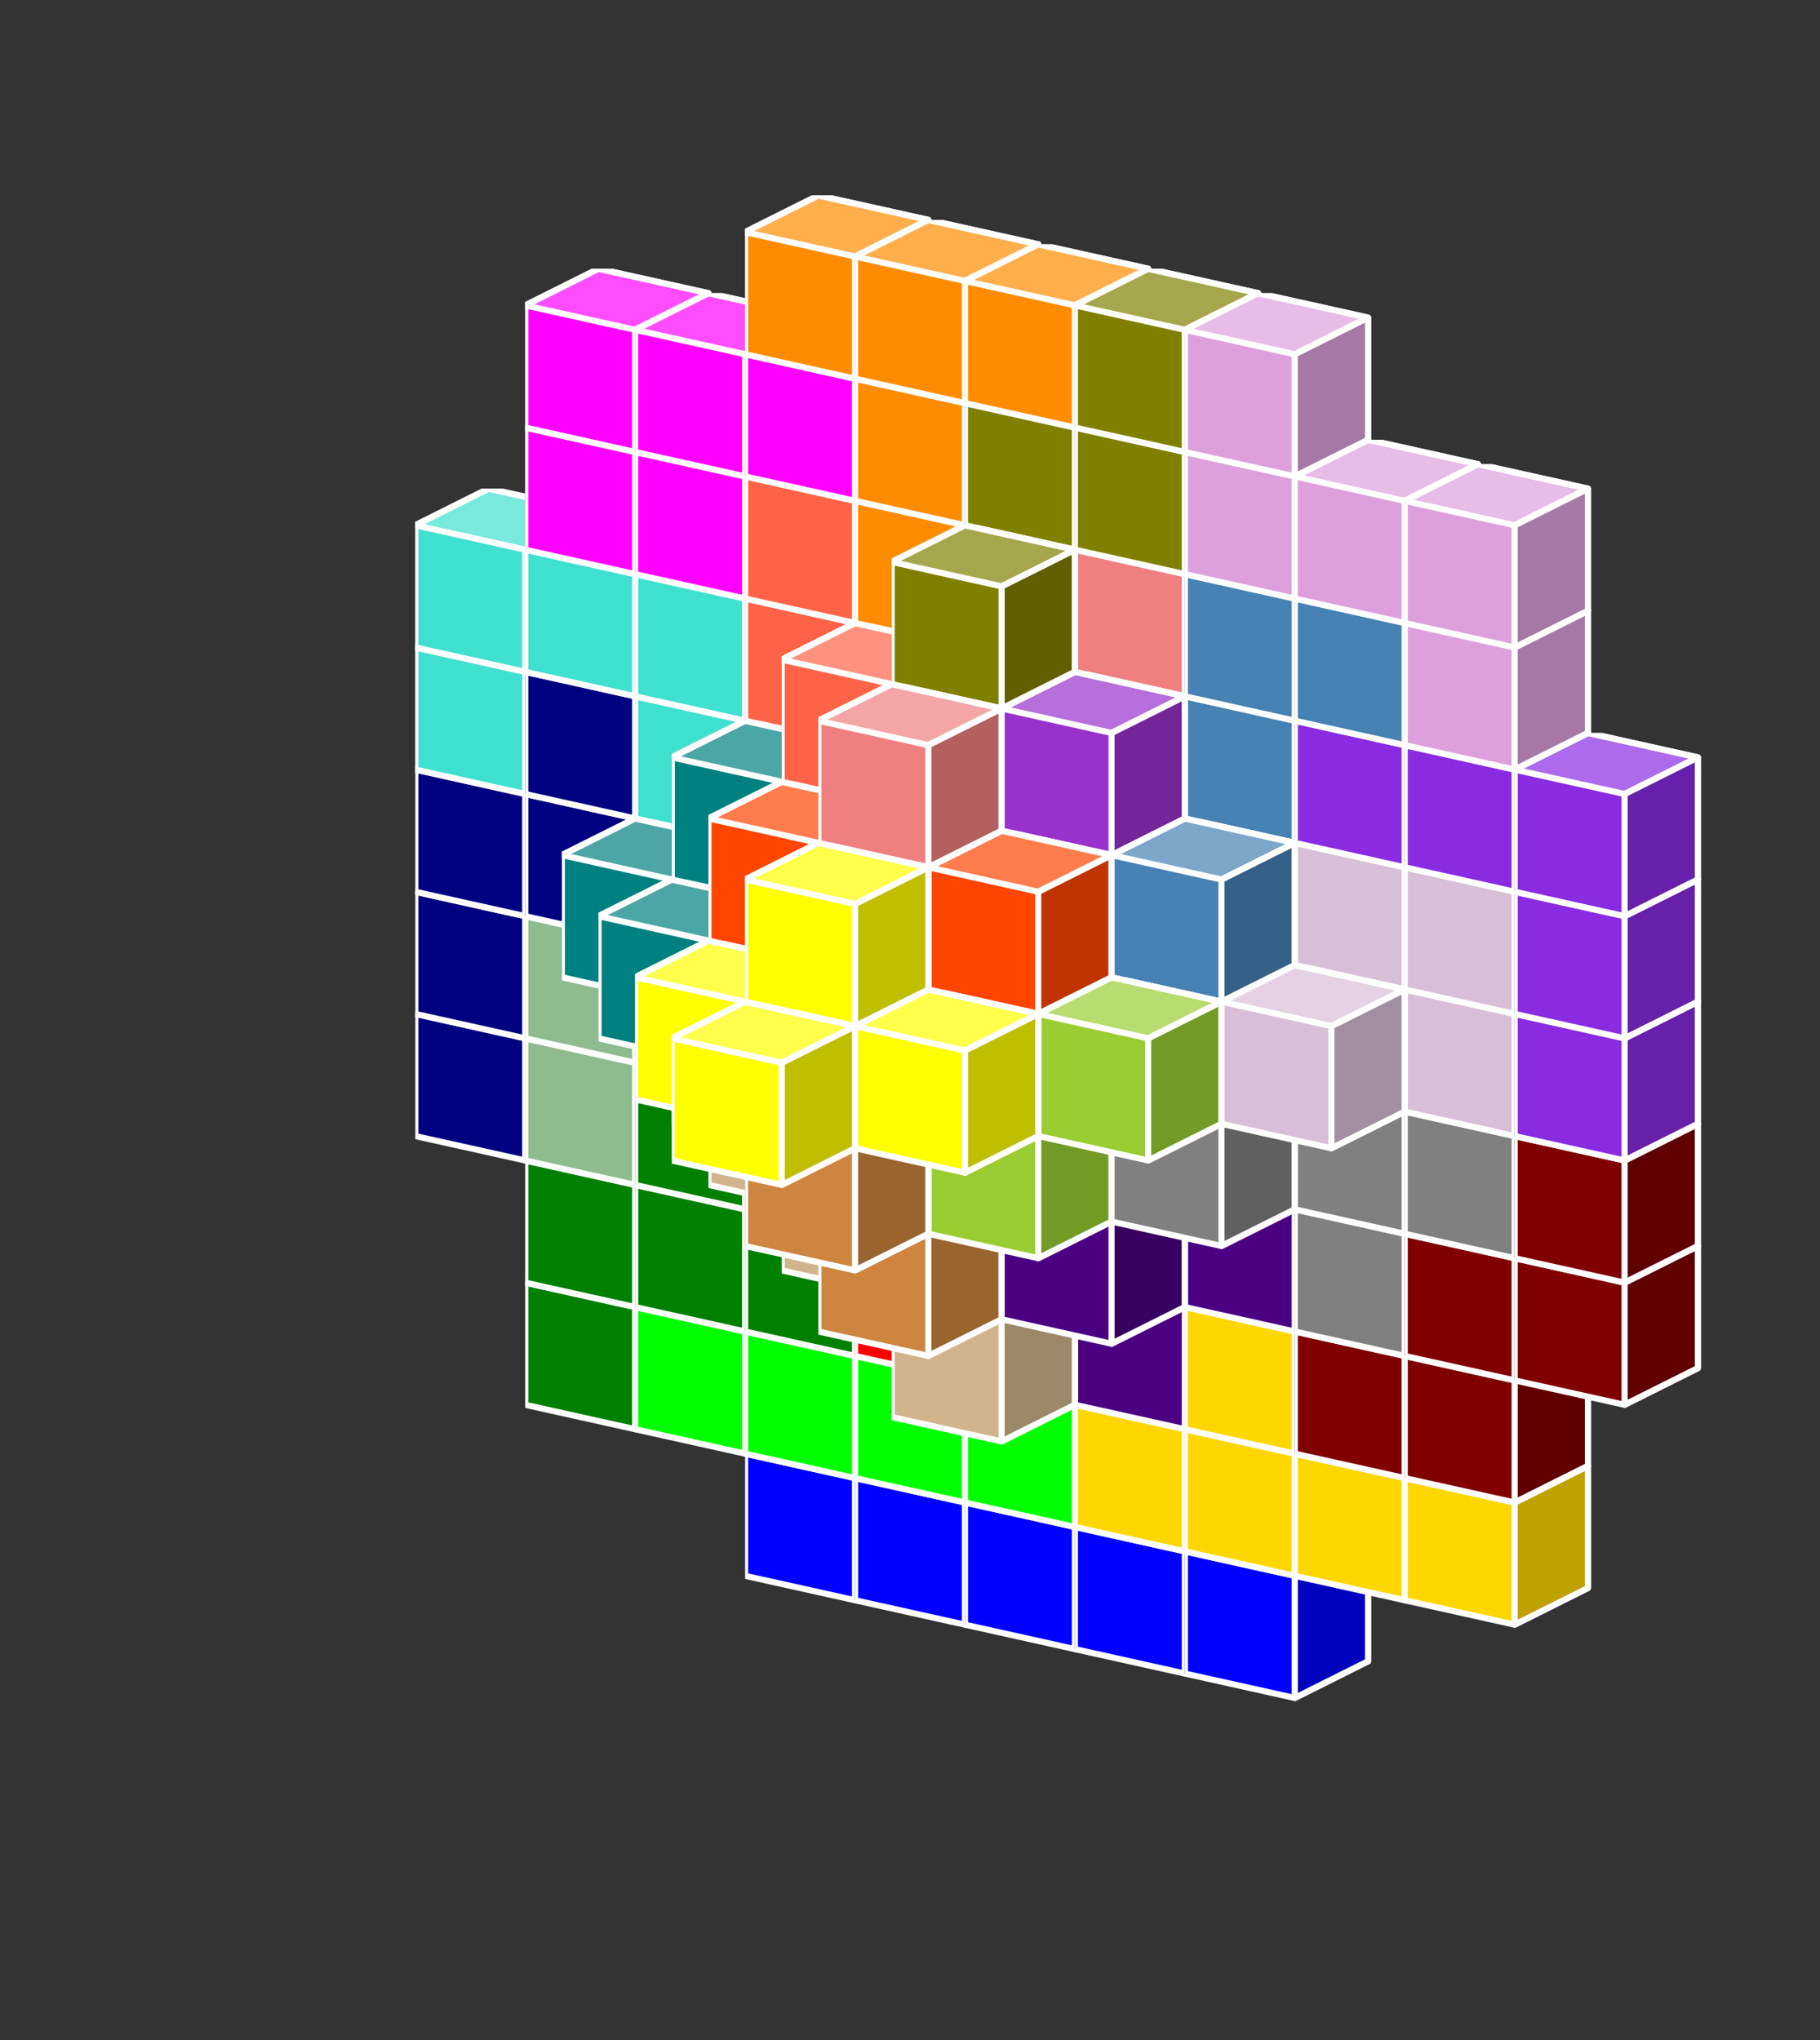 <?xml version="1.0" standalone="no"?>
<!-- Created by Polyform Puzzler (http://puzzler.sourceforge.net/) -->
<svg width="149" height="167" viewBox="0 0 149 167"
     xmlns="http://www.w3.org/2000/svg"
     xmlns:xlink="http://www.w3.org/1999/xlink">
<rect x="0" y="0" width="149" height="167" fill="#333333" stroke="none"/>
<defs>
<symbol id="cube0">
<polygon fill="gray" stroke="white"
         stroke-width="0.5" stroke-linejoin="round"
         points="0,13 9,15 15,12 15,2 6,0 0,3" />
<polygon fill="black" fill-opacity="0.25" stroke="white"
         stroke-width="0.5" stroke-linejoin="round"
         points="9,15 15,12 15,2 9,5" />
<polygon fill="white" fill-opacity="0.30" stroke="white"
         stroke-width="0.5" stroke-linejoin="round"
         points="0,3 9,5 15,2 6,0" />
</symbol>
<symbol id="cubeA">
<polygon fill="cadetblue" stroke="white"
         stroke-width="0.5" stroke-linejoin="round"
         points="0,13 9,15 15,12 15,2 6,0 0,3" />
<polygon fill="black" fill-opacity="0.25" stroke="white"
         stroke-width="0.5" stroke-linejoin="round"
         points="9,15 15,12 15,2 9,5" />
<polygon fill="white" fill-opacity="0.30" stroke="white"
         stroke-width="0.5" stroke-linejoin="round"
         points="0,3 9,5 15,2 6,0" />
</symbol>
<symbol id="cubeF">
<polygon fill="green" stroke="white"
         stroke-width="0.5" stroke-linejoin="round"
         points="0,13 9,15 15,12 15,2 6,0 0,3" />
<polygon fill="black" fill-opacity="0.25" stroke="white"
         stroke-width="0.5" stroke-linejoin="round"
         points="9,15 15,12 15,2 9,5" />
<polygon fill="white" fill-opacity="0.30" stroke="white"
         stroke-width="0.5" stroke-linejoin="round"
         points="0,3 9,5 15,2 6,0" />
</symbol>
<symbol id="cubeI">
<polygon fill="blue" stroke="white"
         stroke-width="0.5" stroke-linejoin="round"
         points="0,13 9,15 15,12 15,2 6,0 0,3" />
<polygon fill="black" fill-opacity="0.25" stroke="white"
         stroke-width="0.5" stroke-linejoin="round"
         points="9,15 15,12 15,2 9,5" />
<polygon fill="white" fill-opacity="0.30" stroke="white"
         stroke-width="0.5" stroke-linejoin="round"
         points="0,3 9,5 15,2 6,0" />
</symbol>
<symbol id="cubeJ1">
<polygon fill="steelblue" stroke="white"
         stroke-width="0.5" stroke-linejoin="round"
         points="0,13 9,15 15,12 15,2 6,0 0,3" />
<polygon fill="black" fill-opacity="0.25" stroke="white"
         stroke-width="0.5" stroke-linejoin="round"
         points="9,15 15,12 15,2 9,5" />
<polygon fill="white" fill-opacity="0.30" stroke="white"
         stroke-width="0.5" stroke-linejoin="round"
         points="0,3 9,5 15,2 6,0" />
</symbol>
<symbol id="cubeJ2">
<polygon fill="gray" stroke="white"
         stroke-width="0.5" stroke-linejoin="round"
         points="0,13 9,15 15,12 15,2 6,0 0,3" />
<polygon fill="black" fill-opacity="0.25" stroke="white"
         stroke-width="0.5" stroke-linejoin="round"
         points="9,15 15,12 15,2 9,5" />
<polygon fill="white" fill-opacity="0.30" stroke="white"
         stroke-width="0.5" stroke-linejoin="round"
         points="0,3 9,5 15,2 6,0" />
</symbol>
<symbol id="cubeJ4">
<polygon fill="lightcoral" stroke="white"
         stroke-width="0.5" stroke-linejoin="round"
         points="0,13 9,15 15,12 15,2 6,0 0,3" />
<polygon fill="black" fill-opacity="0.25" stroke="white"
         stroke-width="0.5" stroke-linejoin="round"
         points="9,15 15,12 15,2 9,5" />
<polygon fill="white" fill-opacity="0.30" stroke="white"
         stroke-width="0.5" stroke-linejoin="round"
         points="0,3 9,5 15,2 6,0" />
</symbol>
<symbol id="cubeL">
<polygon fill="lime" stroke="white"
         stroke-width="0.5" stroke-linejoin="round"
         points="0,13 9,15 15,12 15,2 6,0 0,3" />
<polygon fill="black" fill-opacity="0.25" stroke="white"
         stroke-width="0.5" stroke-linejoin="round"
         points="9,15 15,12 15,2 9,5" />
<polygon fill="white" fill-opacity="0.30" stroke="white"
         stroke-width="0.5" stroke-linejoin="round"
         points="0,3 9,5 15,2 6,0" />
</symbol>
<symbol id="cubeL1">
<polygon fill="darkseagreen" stroke="white"
         stroke-width="0.5" stroke-linejoin="round"
         points="0,13 9,15 15,12 15,2 6,0 0,3" />
<polygon fill="black" fill-opacity="0.25" stroke="white"
         stroke-width="0.5" stroke-linejoin="round"
         points="9,15 15,12 15,2 9,5" />
<polygon fill="white" fill-opacity="0.30" stroke="white"
         stroke-width="0.5" stroke-linejoin="round"
         points="0,3 9,5 15,2 6,0" />
</symbol>
<symbol id="cubeL2">
<polygon fill="peru" stroke="white"
         stroke-width="0.5" stroke-linejoin="round"
         points="0,13 9,15 15,12 15,2 6,0 0,3" />
<polygon fill="black" fill-opacity="0.25" stroke="white"
         stroke-width="0.5" stroke-linejoin="round"
         points="9,15 15,12 15,2 9,5" />
<polygon fill="white" fill-opacity="0.30" stroke="white"
         stroke-width="0.5" stroke-linejoin="round"
         points="0,3 9,5 15,2 6,0" />
</symbol>
<symbol id="cubeL3">
<polygon fill="rosybrown" stroke="white"
         stroke-width="0.5" stroke-linejoin="round"
         points="0,13 9,15 15,12 15,2 6,0 0,3" />
<polygon fill="black" fill-opacity="0.25" stroke="white"
         stroke-width="0.5" stroke-linejoin="round"
         points="9,15 15,12 15,2 9,5" />
<polygon fill="white" fill-opacity="0.30" stroke="white"
         stroke-width="0.5" stroke-linejoin="round"
         points="0,3 9,5 15,2 6,0" />
</symbol>
<symbol id="cubeL4">
<polygon fill="yellowgreen" stroke="white"
         stroke-width="0.5" stroke-linejoin="round"
         points="0,13 9,15 15,12 15,2 6,0 0,3" />
<polygon fill="black" fill-opacity="0.25" stroke="white"
         stroke-width="0.5" stroke-linejoin="round"
         points="9,15 15,12 15,2 9,5" />
<polygon fill="white" fill-opacity="0.30" stroke="white"
         stroke-width="0.5" stroke-linejoin="round"
         points="0,3 9,5 15,2 6,0" />
</symbol>
<symbol id="cubeN">
<polygon fill="navy" stroke="white"
         stroke-width="0.5" stroke-linejoin="round"
         points="0,13 9,15 15,12 15,2 6,0 0,3" />
<polygon fill="black" fill-opacity="0.25" stroke="white"
         stroke-width="0.5" stroke-linejoin="round"
         points="9,15 15,12 15,2 9,5" />
<polygon fill="white" fill-opacity="0.30" stroke="white"
         stroke-width="0.5" stroke-linejoin="round"
         points="0,3 9,5 15,2 6,0" />
</symbol>
<symbol id="cubeN1">
<polygon fill="olive" stroke="white"
         stroke-width="0.5" stroke-linejoin="round"
         points="0,13 9,15 15,12 15,2 6,0 0,3" />
<polygon fill="black" fill-opacity="0.25" stroke="white"
         stroke-width="0.5" stroke-linejoin="round"
         points="9,15 15,12 15,2 9,5" />
<polygon fill="white" fill-opacity="0.30" stroke="white"
         stroke-width="0.5" stroke-linejoin="round"
         points="0,3 9,5 15,2 6,0" />
</symbol>
<symbol id="cubeN2">
<polygon fill="teal" stroke="white"
         stroke-width="0.5" stroke-linejoin="round"
         points="0,13 9,15 15,12 15,2 6,0 0,3" />
<polygon fill="black" fill-opacity="0.25" stroke="white"
         stroke-width="0.5" stroke-linejoin="round"
         points="9,15 15,12 15,2 9,5" />
<polygon fill="white" fill-opacity="0.30" stroke="white"
         stroke-width="0.5" stroke-linejoin="round"
         points="0,3 9,5 15,2 6,0" />
</symbol>
<symbol id="cubeP">
<polygon fill="magenta" stroke="white"
         stroke-width="0.5" stroke-linejoin="round"
         points="0,13 9,15 15,12 15,2 6,0 0,3" />
<polygon fill="black" fill-opacity="0.25" stroke="white"
         stroke-width="0.5" stroke-linejoin="round"
         points="9,15 15,12 15,2 9,5" />
<polygon fill="white" fill-opacity="0.30" stroke="white"
         stroke-width="0.5" stroke-linejoin="round"
         points="0,3 9,5 15,2 6,0" />
</symbol>
<symbol id="cubeQ">
<polygon fill="thistle" stroke="white"
         stroke-width="0.5" stroke-linejoin="round"
         points="0,13 9,15 15,12 15,2 6,0 0,3" />
<polygon fill="black" fill-opacity="0.25" stroke="white"
         stroke-width="0.5" stroke-linejoin="round"
         points="9,15 15,12 15,2 9,5" />
<polygon fill="white" fill-opacity="0.30" stroke="white"
         stroke-width="0.5" stroke-linejoin="round"
         points="0,3 9,5 15,2 6,0" />
</symbol>
<symbol id="cubeS1">
<polygon fill="tan" stroke="white"
         stroke-width="0.5" stroke-linejoin="round"
         points="0,13 9,15 15,12 15,2 6,0 0,3" />
<polygon fill="black" fill-opacity="0.25" stroke="white"
         stroke-width="0.5" stroke-linejoin="round"
         points="9,15 15,12 15,2 9,5" />
<polygon fill="white" fill-opacity="0.30" stroke="white"
         stroke-width="0.5" stroke-linejoin="round"
         points="0,3 9,5 15,2 6,0" />
</symbol>
<symbol id="cubeS2">
<polygon fill="indigo" stroke="white"
         stroke-width="0.5" stroke-linejoin="round"
         points="0,13 9,15 15,12 15,2 6,0 0,3" />
<polygon fill="black" fill-opacity="0.25" stroke="white"
         stroke-width="0.5" stroke-linejoin="round"
         points="9,15 15,12 15,2 9,5" />
<polygon fill="white" fill-opacity="0.30" stroke="white"
         stroke-width="0.5" stroke-linejoin="round"
         points="0,3 9,5 15,2 6,0" />
</symbol>
<symbol id="cubeT">
<polygon fill="darkorange" stroke="white"
         stroke-width="0.5" stroke-linejoin="round"
         points="0,13 9,15 15,12 15,2 6,0 0,3" />
<polygon fill="black" fill-opacity="0.25" stroke="white"
         stroke-width="0.5" stroke-linejoin="round"
         points="9,15 15,12 15,2 9,5" />
<polygon fill="white" fill-opacity="0.30" stroke="white"
         stroke-width="0.5" stroke-linejoin="round"
         points="0,3 9,5 15,2 6,0" />
</symbol>
<symbol id="cubeT1">
<polygon fill="yellow" stroke="white"
         stroke-width="0.5" stroke-linejoin="round"
         points="0,13 9,15 15,12 15,2 6,0 0,3" />
<polygon fill="black" fill-opacity="0.25" stroke="white"
         stroke-width="0.5" stroke-linejoin="round"
         points="9,15 15,12 15,2 9,5" />
<polygon fill="white" fill-opacity="0.30" stroke="white"
         stroke-width="0.5" stroke-linejoin="round"
         points="0,3 9,5 15,2 6,0" />
</symbol>
<symbol id="cubeT2">
<polygon fill="orangered" stroke="white"
         stroke-width="0.5" stroke-linejoin="round"
         points="0,13 9,15 15,12 15,2 6,0 0,3" />
<polygon fill="black" fill-opacity="0.25" stroke="white"
         stroke-width="0.5" stroke-linejoin="round"
         points="9,15 15,12 15,2 9,5" />
<polygon fill="white" fill-opacity="0.30" stroke="white"
         stroke-width="0.5" stroke-linejoin="round"
         points="0,3 9,5 15,2 6,0" />
</symbol>
<symbol id="cubeU">
<polygon fill="turquoise" stroke="white"
         stroke-width="0.5" stroke-linejoin="round"
         points="0,13 9,15 15,12 15,2 6,0 0,3" />
<polygon fill="black" fill-opacity="0.25" stroke="white"
         stroke-width="0.5" stroke-linejoin="round"
         points="9,15 15,12 15,2 9,5" />
<polygon fill="white" fill-opacity="0.30" stroke="white"
         stroke-width="0.5" stroke-linejoin="round"
         points="0,3 9,5 15,2 6,0" />
</symbol>
<symbol id="cubeV">
<polygon fill="blueviolet" stroke="white"
         stroke-width="0.5" stroke-linejoin="round"
         points="0,13 9,15 15,12 15,2 6,0 0,3" />
<polygon fill="black" fill-opacity="0.25" stroke="white"
         stroke-width="0.5" stroke-linejoin="round"
         points="9,15 15,12 15,2 9,5" />
<polygon fill="white" fill-opacity="0.30" stroke="white"
         stroke-width="0.5" stroke-linejoin="round"
         points="0,3 9,5 15,2 6,0" />
</symbol>
<symbol id="cubeV1">
<polygon fill="darkorchid" stroke="white"
         stroke-width="0.5" stroke-linejoin="round"
         points="0,13 9,15 15,12 15,2 6,0 0,3" />
<polygon fill="black" fill-opacity="0.25" stroke="white"
         stroke-width="0.5" stroke-linejoin="round"
         points="9,15 15,12 15,2 9,5" />
<polygon fill="white" fill-opacity="0.30" stroke="white"
         stroke-width="0.5" stroke-linejoin="round"
         points="0,3 9,5 15,2 6,0" />
</symbol>
<symbol id="cubeV2">
<polygon fill="tomato" stroke="white"
         stroke-width="0.5" stroke-linejoin="round"
         points="0,13 9,15 15,12 15,2 6,0 0,3" />
<polygon fill="black" fill-opacity="0.25" stroke="white"
         stroke-width="0.5" stroke-linejoin="round"
         points="9,15 15,12 15,2 9,5" />
<polygon fill="white" fill-opacity="0.30" stroke="white"
         stroke-width="0.5" stroke-linejoin="round"
         points="0,3 9,5 15,2 6,0" />
</symbol>
<symbol id="cubeW">
<polygon fill="maroon" stroke="white"
         stroke-width="0.5" stroke-linejoin="round"
         points="0,13 9,15 15,12 15,2 6,0 0,3" />
<polygon fill="black" fill-opacity="0.25" stroke="white"
         stroke-width="0.5" stroke-linejoin="round"
         points="9,15 15,12 15,2 9,5" />
<polygon fill="white" fill-opacity="0.30" stroke="white"
         stroke-width="0.5" stroke-linejoin="round"
         points="0,3 9,5 15,2 6,0" />
</symbol>
<symbol id="cubeX">
<polygon fill="red" stroke="white"
         stroke-width="0.5" stroke-linejoin="round"
         points="0,13 9,15 15,12 15,2 6,0 0,3" />
<polygon fill="black" fill-opacity="0.25" stroke="white"
         stroke-width="0.5" stroke-linejoin="round"
         points="9,15 15,12 15,2 9,5" />
<polygon fill="white" fill-opacity="0.30" stroke="white"
         stroke-width="0.5" stroke-linejoin="round"
         points="0,3 9,5 15,2 6,0" />
</symbol>
<symbol id="cubeY">
<polygon fill="gold" stroke="white"
         stroke-width="0.5" stroke-linejoin="round"
         points="0,13 9,15 15,12 15,2 6,0 0,3" />
<polygon fill="black" fill-opacity="0.25" stroke="white"
         stroke-width="0.5" stroke-linejoin="round"
         points="9,15 15,12 15,2 9,5" />
<polygon fill="white" fill-opacity="0.30" stroke="white"
         stroke-width="0.5" stroke-linejoin="round"
         points="0,3 9,5 15,2 6,0" />
</symbol>
<symbol id="cubeZ">
<polygon fill="plum" stroke="white"
         stroke-width="0.5" stroke-linejoin="round"
         points="0,13 9,15 15,12 15,2 6,0 0,3" />
<polygon fill="black" fill-opacity="0.25" stroke="white"
         stroke-width="0.5" stroke-linejoin="round"
         points="9,15 15,12 15,2 9,5" />
<polygon fill="white" fill-opacity="0.30" stroke="white"
         stroke-width="0.5" stroke-linejoin="round"
         points="0,3 9,5 15,2 6,0" />
</symbol>
</defs>
<g>
<use xlink:href="#cubeI" x="61.000" y="116.000" />
<use xlink:href="#cubeI" x="70.000" y="118.000" />
<use xlink:href="#cubeI" x="79.000" y="120.000" />
<use xlink:href="#cubeI" x="88.000" y="122.000" />
<use xlink:href="#cubeI" x="97.000" y="124.000" />
<use xlink:href="#cubeF" x="43.000" y="102.000" />
<use xlink:href="#cubeL" x="52.000" y="104.000" />
<use xlink:href="#cubeL" x="61.000" y="106.000" />
<use xlink:href="#cubeL" x="70.000" y="108.000" />
<use xlink:href="#cubeL" x="79.000" y="110.000" />
<use xlink:href="#cubeY" x="88.000" y="112.000" />
<use xlink:href="#cubeY" x="97.000" y="114.000" />
<use xlink:href="#cubeY" x="106.000" y="116.000" />
<use xlink:href="#cubeY" x="115.000" y="118.000" />
<use xlink:href="#cubeF" x="43.000" y="92.000" />
<use xlink:href="#cubeF" x="52.000" y="94.000" />
<use xlink:href="#cubeF" x="61.000" y="96.000" />
<use xlink:href="#cubeX" x="70.000" y="98.000" />
<use xlink:href="#cubeL" x="79.000" y="100.000" />
<use xlink:href="#cubeS2" x="88.000" y="102.000" />
<use xlink:href="#cubeY" x="97.000" y="104.000" />
<use xlink:href="#cubeW" x="106.000" y="106.000" />
<use xlink:href="#cubeW" x="115.000" y="108.000" />
<use xlink:href="#cubeN" x="34.000" y="80.000" />
<use xlink:href="#cubeL1" x="43.000" y="82.000" />
<use xlink:href="#cubeF" x="52.000" y="84.000" />
<use xlink:href="#cubeX" x="61.000" y="86.000" />
<use xlink:href="#cubeX" x="70.000" y="88.000" />
<use xlink:href="#cubeX" x="79.000" y="90.000" />
<use xlink:href="#cubeS2" x="88.000" y="92.000" />
<use xlink:href="#cubeS2" x="97.000" y="94.000" />
<use xlink:href="#cubeJ2" x="106.000" y="96.000" />
<use xlink:href="#cubeW" x="115.000" y="98.000" />
<use xlink:href="#cubeW" x="124.000" y="100.000" />
<use xlink:href="#cubeN" x="34.000" y="70.000" />
<use xlink:href="#cubeL1" x="43.000" y="72.000" />
<use xlink:href="#cubeL1" x="52.000" y="74.000" />
<use xlink:href="#cubeL1" x="61.000" y="76.000" />
<use xlink:href="#cubeX" x="70.000" y="78.000" />
<use xlink:href="#cubeA" x="79.000" y="80.000" />
<use xlink:href="#cubeA" x="88.000" y="82.000" />
<use xlink:href="#cubeJ2" x="97.000" y="84.000" />
<use xlink:href="#cubeJ2" x="106.000" y="86.000" />
<use xlink:href="#cubeJ2" x="115.000" y="88.000" />
<use xlink:href="#cubeW" x="124.000" y="90.000" />
<use xlink:href="#cubeN" x="34.000" y="60.000" />
<use xlink:href="#cubeN" x="43.000" y="62.000" />
<use xlink:href="#cubeL3" x="52.000" y="64.000" />
<use xlink:href="#cubeL3" x="61.000" y="66.000" />
<use xlink:href="#cubeL3" x="70.000" y="68.000" />
<use xlink:href="#cubeV1" x="79.000" y="70.000" />
<use xlink:href="#cubeA" x="88.000" y="72.000" />
<use xlink:href="#cubeL4" x="97.000" y="74.000" />
<use xlink:href="#cubeQ" x="106.000" y="76.000" />
<use xlink:href="#cubeQ" x="115.000" y="78.000" />
<use xlink:href="#cubeV" x="124.000" y="80.000" />
<use xlink:href="#cubeU" x="34.000" y="50.000" />
<use xlink:href="#cubeN" x="43.000" y="52.000" />
<use xlink:href="#cubeU" x="52.000" y="54.000" />
<use xlink:href="#cubeN2" x="61.000" y="56.000" />
<use xlink:href="#cubeL3" x="70.000" y="58.000" />
<use xlink:href="#cubeV1" x="79.000" y="60.000" />
<use xlink:href="#cubeV1" x="88.000" y="62.000" />
<use xlink:href="#cubeJ1" x="97.000" y="64.000" />
<use xlink:href="#cubeQ" x="106.000" y="66.000" />
<use xlink:href="#cubeQ" x="115.000" y="68.000" />
<use xlink:href="#cubeV" x="124.000" y="70.000" />
<use xlink:href="#cubeU" x="34.000" y="40.000" />
<use xlink:href="#cubeU" x="43.000" y="42.000" />
<use xlink:href="#cubeU" x="52.000" y="44.000" />
<use xlink:href="#cubeV2" x="61.000" y="46.000" />
<use xlink:href="#cubeV2" x="70.000" y="48.000" />
<use xlink:href="#cubeJ4" x="79.000" y="50.000" />
<use xlink:href="#cubeJ4" x="88.000" y="52.000" />
<use xlink:href="#cubeJ1" x="97.000" y="54.000" />
<use xlink:href="#cubeV" x="106.000" y="56.000" />
<use xlink:href="#cubeV" x="115.000" y="58.000" />
<use xlink:href="#cubeV" x="124.000" y="60.000" />
<use xlink:href="#cubeP" x="43.000" y="32.000" />
<use xlink:href="#cubeP" x="52.000" y="34.000" />
<use xlink:href="#cubeV2" x="61.000" y="36.000" />
<use xlink:href="#cubeT" x="70.000" y="38.000" />
<use xlink:href="#cubeN1" x="79.000" y="40.000" />
<use xlink:href="#cubeJ4" x="88.000" y="42.000" />
<use xlink:href="#cubeJ1" x="97.000" y="44.000" />
<use xlink:href="#cubeJ1" x="106.000" y="46.000" />
<use xlink:href="#cubeZ" x="115.000" y="48.000" />
<use xlink:href="#cubeP" x="43.000" y="22.000" />
<use xlink:href="#cubeP" x="52.000" y="24.000" />
<use xlink:href="#cubeP" x="61.000" y="26.000" />
<use xlink:href="#cubeT" x="70.000" y="28.000" />
<use xlink:href="#cubeN1" x="79.000" y="30.000" />
<use xlink:href="#cubeN1" x="88.000" y="32.000" />
<use xlink:href="#cubeZ" x="97.000" y="34.000" />
<use xlink:href="#cubeZ" x="106.000" y="36.000" />
<use xlink:href="#cubeZ" x="115.000" y="38.000" />
<use xlink:href="#cubeT" x="61.000" y="16.000" />
<use xlink:href="#cubeT" x="70.000" y="18.000" />
<use xlink:href="#cubeT" x="79.000" y="20.000" />
<use xlink:href="#cubeN1" x="88.000" y="22.000" />
<use xlink:href="#cubeZ" x="97.000" y="24.000" />
<use xlink:href="#cubeS1" x="73.000" y="103.000" />
<use xlink:href="#cubeS1" x="64.000" y="91.000" />
<use xlink:href="#cubeS1" x="73.000" y="93.000" />
<use xlink:href="#cubeS2" x="82.000" y="95.000" />
<use xlink:href="#cubeL1" x="55.000" y="79.000" />
<use xlink:href="#cubeS1" x="64.000" y="81.000" />
<use xlink:href="#cubeA" x="73.000" y="83.000" />
<use xlink:href="#cubeS2" x="82.000" y="85.000" />
<use xlink:href="#cubeJ2" x="91.000" y="87.000" />
<use xlink:href="#cubeN2" x="46.000" y="67.000" />
<use xlink:href="#cubeN2" x="55.000" y="69.000" />
<use xlink:href="#cubeL3" x="64.000" y="71.000" />
<use xlink:href="#cubeT2" x="73.000" y="73.000" />
<use xlink:href="#cubeA" x="82.000" y="75.000" />
<use xlink:href="#cubeL4" x="91.000" y="77.000" />
<use xlink:href="#cubeQ" x="100.000" y="79.000" />
<use xlink:href="#cubeN2" x="55.000" y="59.000" />
<use xlink:href="#cubeV2" x="64.000" y="61.000" />
<use xlink:href="#cubeT2" x="73.000" y="63.000" />
<use xlink:href="#cubeV1" x="82.000" y="65.000" />
<use xlink:href="#cubeJ1" x="91.000" y="67.000" />
<use xlink:href="#cubeV2" x="64.000" y="51.000" />
<use xlink:href="#cubeJ4" x="73.000" y="53.000" />
<use xlink:href="#cubeV1" x="82.000" y="55.000" />
<use xlink:href="#cubeN1" x="73.000" y="43.000" />
<use xlink:href="#cubeL2" x="67.000" y="96.000" />
<use xlink:href="#cubeS1" x="58.000" y="84.000" />
<use xlink:href="#cubeL2" x="67.000" y="86.000" />
<use xlink:href="#cubeL4" x="76.000" y="88.000" />
<use xlink:href="#cubeN2" x="49.000" y="72.000" />
<use xlink:href="#cubeL2" x="58.000" y="74.000" />
<use xlink:href="#cubeL2" x="67.000" y="76.000" />
<use xlink:href="#cubeL4" x="76.000" y="78.000" />
<use xlink:href="#cubeL4" x="85.000" y="80.000" />
<use xlink:href="#cubeT2" x="58.000" y="64.000" />
<use xlink:href="#cubeT2" x="67.000" y="66.000" />
<use xlink:href="#cubeT2" x="76.000" y="68.000" />
<use xlink:href="#cubeJ4" x="67.000" y="56.000" />
<use xlink:href="#cubeL2" x="61.000" y="89.000" />
<use xlink:href="#cubeT1" x="52.000" y="77.000" />
<use xlink:href="#cubeT1" x="61.000" y="79.000" />
<use xlink:href="#cubeT1" x="70.000" y="81.000" />
<use xlink:href="#cubeT1" x="61.000" y="69.000" />
<use xlink:href="#cubeT1" x="55.000" y="82.000" />
</g>
</svg>
